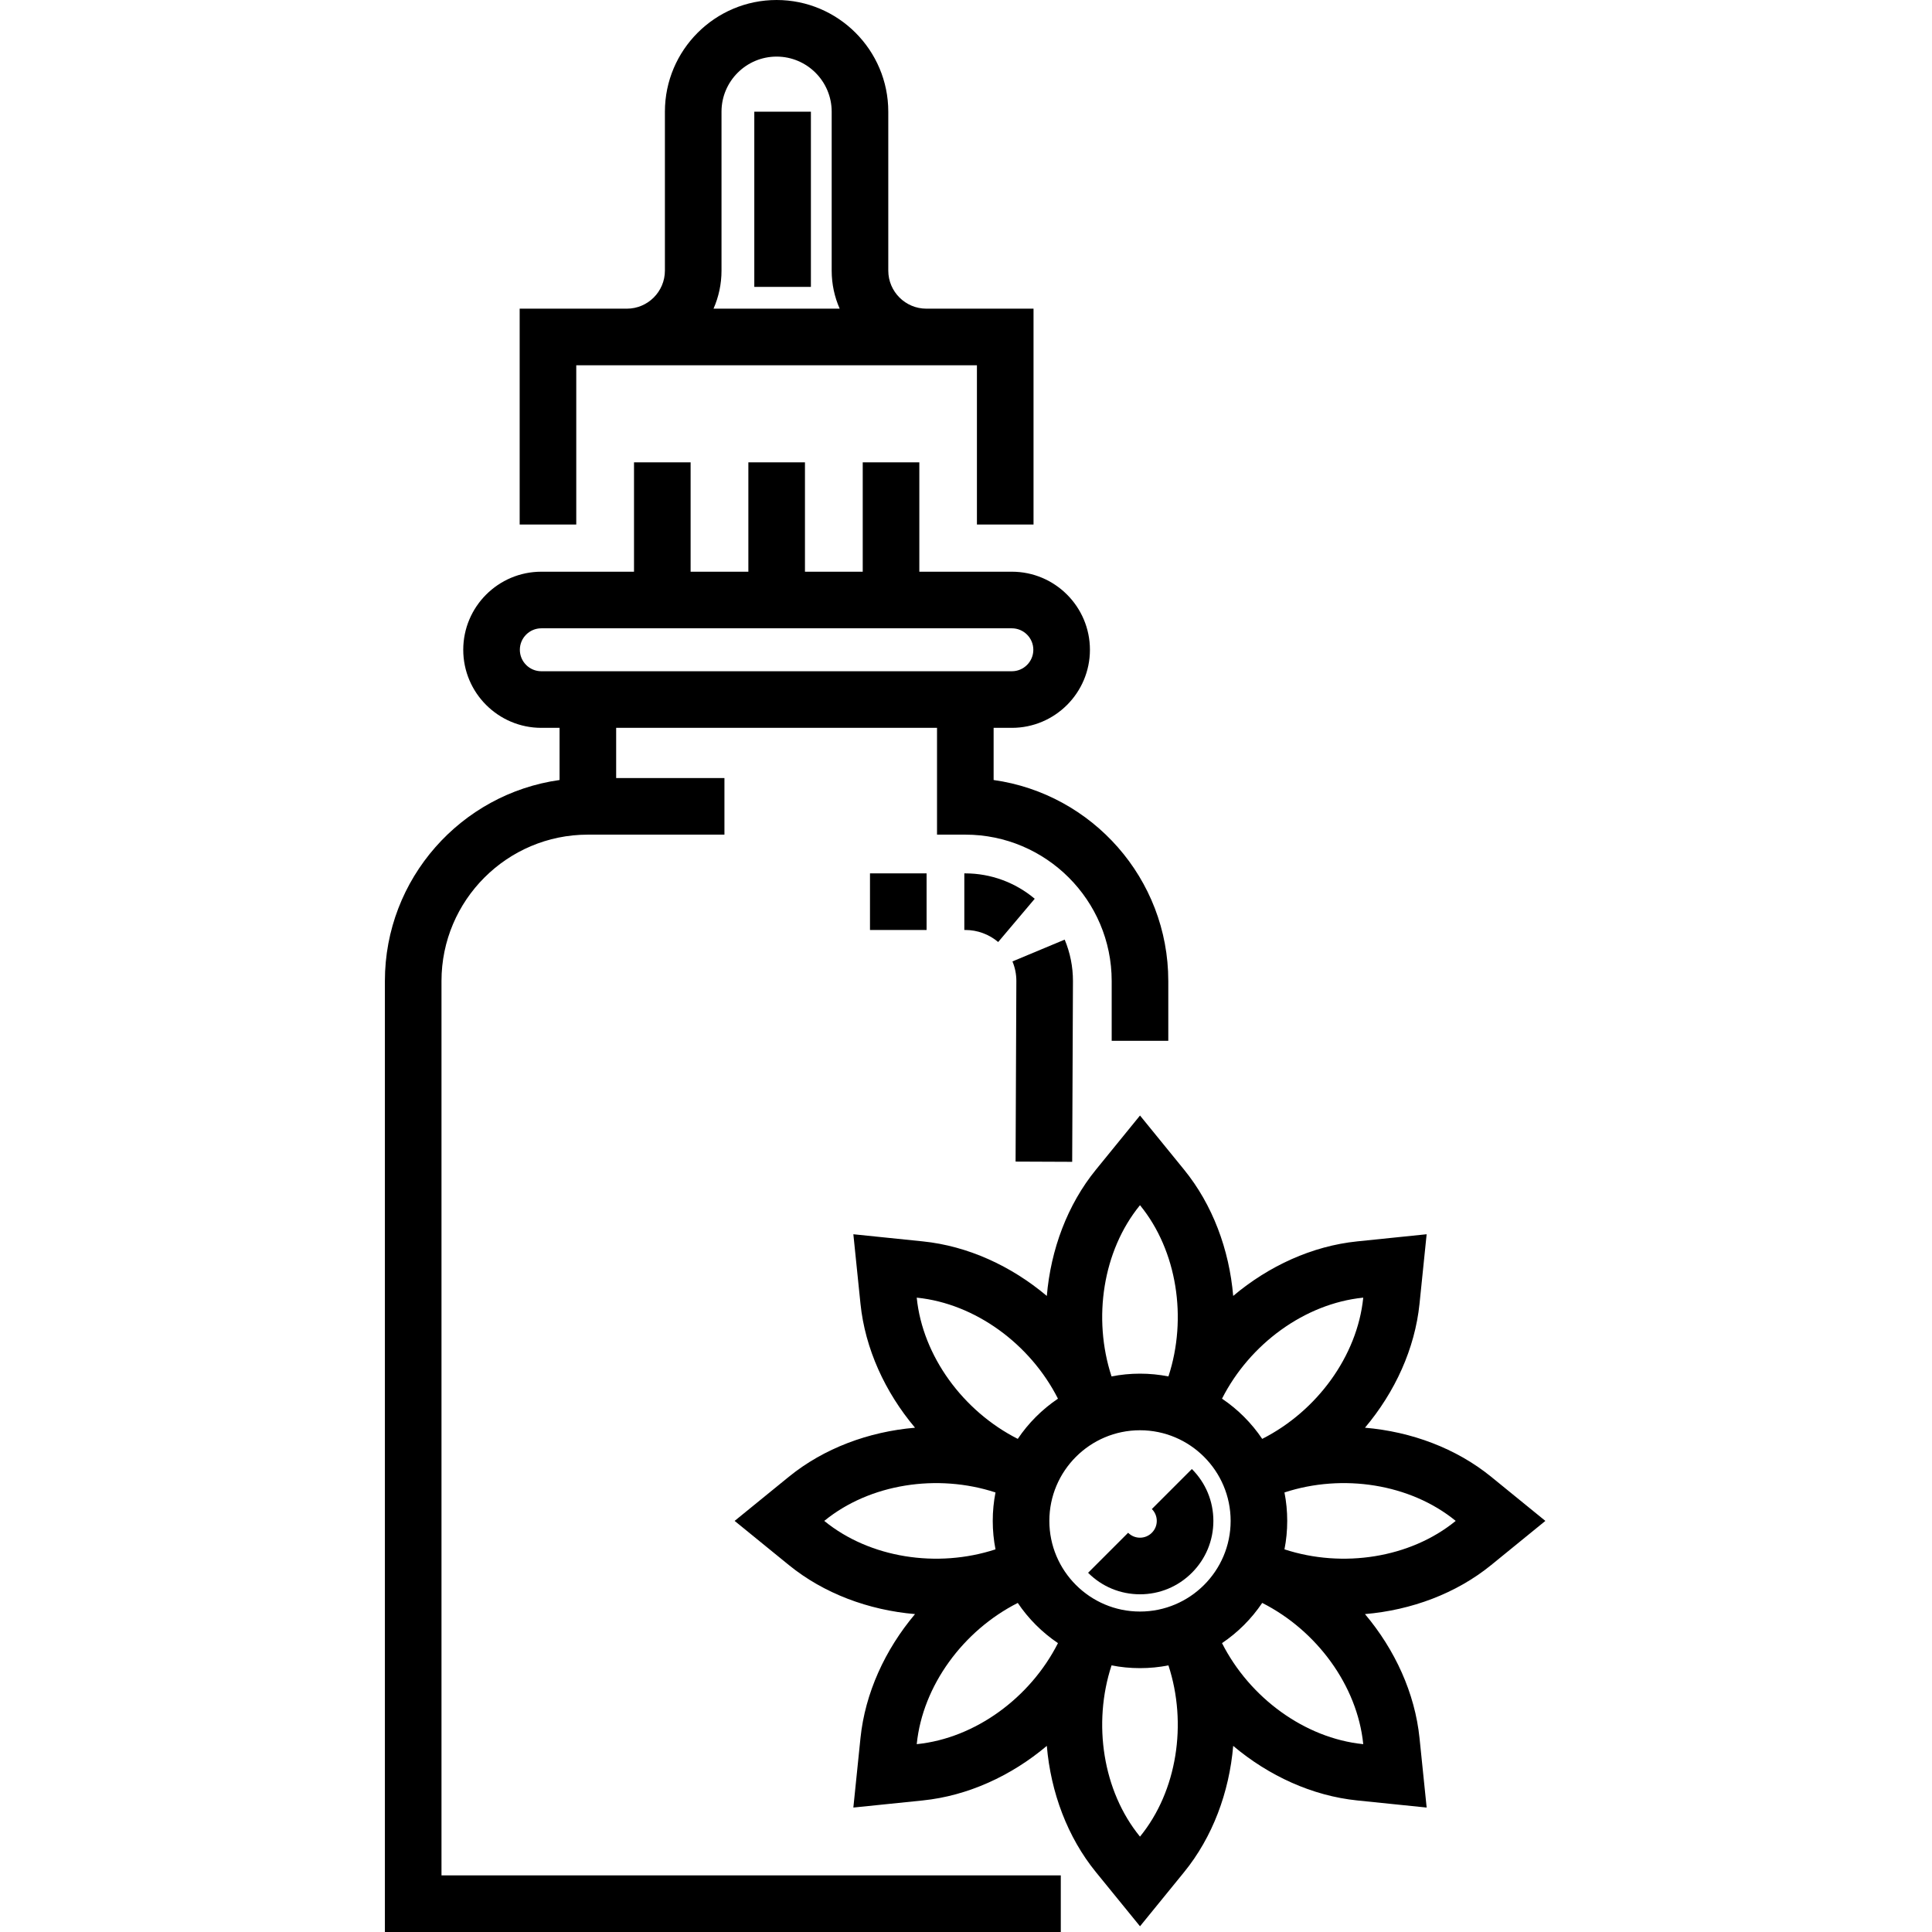 <svg height="512pt" viewBox="-102 0 512 512" width="512pt" xmlns="http://www.w3.org/2000/svg"><path d="m50.715 96.801h106.18v42.207h15v-57.207h-28.402c-5.562 0-10.09-4.527-10.09-10.09v-42.113c0-16.32-13.277-29.598-29.598-29.598-16.32 0-29.598 13.277-29.598 29.598v42.113c0 5.562-4.527 10.09-10.09 10.09h-28.402v57.207h15zm38.492-25.09v-42.113c0-8.047 6.551-14.598 14.598-14.598 8.051 0 14.598 6.551 14.598 14.598v42.113c0 3.59.758 7 2.121 10.09h-33.434c1.359-3.09 2.117-6.5 2.117-10.09zm0 0"/><path d="m307.539 403.055-14.359-11.688c-9.273-7.547-21.148-11.961-33.449-13.008 7.957-9.438 13.238-20.957 14.457-32.852l1.887-18.418-18.418 1.891c-11.895 1.219-23.41 6.496-32.848 14.453-1.051-12.301-5.461-24.176-13.008-33.449l-11.688-14.359-11.688 14.359c-7.551 9.273-11.961 21.152-13.008 33.453-9.441-7.961-20.957-13.238-32.852-14.457l-18.418-1.891 1.887 18.418c1.223 11.895 6.5 23.414 14.457 32.852-12.301 1.047-24.176 5.461-33.449 13.008l-14.359 11.688 14.359 11.688c9.273 7.551 21.148 11.961 33.449 13.008-7.957 9.441-13.234 20.957-14.457 32.852l-1.887 18.418 18.418-1.887c11.895-1.223 23.414-6.5 32.852-14.457 1.047 12.301 5.461 24.176 13.008 33.453l11.688 14.355 11.688-14.355c7.551-9.273 11.961-21.152 13.008-33.453 9.438 7.957 20.957 13.234 32.852 14.457l18.418 1.887-1.891-18.418c-1.219-11.895-6.496-23.41-14.457-32.852 12.301-1.047 24.18-5.457 33.453-13.004zm-48.352-59.156.086-.008-.008.086c-1.582 15.395-12.262 29.996-26.766 37.34-2.828-4.203-6.453-7.824-10.652-10.656 7.344-14.5 21.941-25.184 37.34-26.762zm-59.078 83.176c-13.246 0-24.02-10.773-24.02-24.02 0-13.246 10.773-24.023 24.02-24.023s24.023 10.777 24.023 24.023c0 13.246-10.777 24.02-24.023 24.02zm-.055-107.621.055-.066.055.066c9.77 11.996 12.539 29.867 7.484 45.312-2.441-.48-4.961-.734-7.539-.734s-5.098.254-7.539.734c-5.055-15.445-2.281-33.316 7.484-45.312zm-59.023 24.445c15.398 1.578 29.996 12.262 37.34 26.766-4.199 2.828-7.824 6.449-10.652 10.652-14.5-7.344-25.184-21.945-26.766-37.34l-.008-.086zm-24.59 59.156.066-.055c12-9.766 29.871-12.539 45.312-7.484-.48 2.441-.73 4.961-.73 7.539 0 2.578.25 5.098.73 7.539-15.441 5.055-33.312 2.281-45.312-7.484zm24.59 59.156-.086.008.008-.086c1.582-15.398 12.266-29.996 26.766-37.34 2.828 4.199 6.453 7.824 10.652 10.652-7.344 14.5-21.941 25.184-37.34 26.766zm59.133 24.445-.055.066-.055-.066c-9.77-12-12.539-29.871-7.484-45.312 2.441.48 4.961.73 7.539.73s5.098-.25 7.539-.73c5.055 15.441 2.285 33.316-7.484 45.312zm59.023-24.445c-15.398-1.582-29.996-12.266-37.34-26.766 4.199-2.828 7.824-6.453 10.652-10.656 14.504 7.344 25.188 21.945 26.766 37.34l.008.09zm24.523-59.102c-12 9.766-29.871 12.539-45.312 7.484.48-2.441.73-4.961.73-7.539 0-2.578-.25-5.098-.73-7.539 15.441-5.055 33.312-2.281 45.312 7.484l.066.055zm0 0"/><path d="m15 259.977c0-21.387 17.398-38.789 38.789-38.789h36.195v-15h-28.695v-13.301h85.031v28.301h7.5c21.391 0 38.789 17.402 38.789 38.789v15.848h15v-15.848c0-27.113-20.168-49.605-46.289-53.266v-13.824h4.832c11.41 0 20.691-9.281 20.691-20.688 0-11.41-9.281-20.691-20.691-20.691h-24.52v-28.988h-15v28.988h-15.309v-28.988h-15v28.988h-15.305v-28.988h-15v28.988h-24.562c-11.41 0-20.691 9.281-20.691 20.691 0 11.406 9.281 20.688 20.691 20.688h4.832v13.824c-26.121 3.656-46.289 26.152-46.289 53.266v252.023h179.121v-15h-164.121zm26.457-82.09c-3.141 0-5.691-2.551-5.691-5.688s2.555-5.691 5.691-5.691h124.695c3.137 0 5.691 2.555 5.691 5.691s-2.555 5.688-5.691 5.688zm0 0"/><path d="m200.109 422.504c-5.195 0-10.078-2.023-13.75-5.699l10.605-10.605c.84.84 1.957 1.305 3.145 1.305s2.305-.465 3.145-1.305c.84-.84 1.305-1.957 1.305-3.145s-.465-2.305-1.305-3.145l10.605-10.605c3.676 3.672 5.699 8.555 5.699 13.75 0 5.195-2.023 10.078-5.699 13.75-3.672 3.676-8.555 5.699-13.75 5.699zm0 0"/><path d="m182.141 307.895-15-.062.203-47.887c0-1.77-.348-3.516-1.035-5.156l13.844-5.781c1.453 3.484 2.191 7.176 2.191 10.969zm-19.613-58.25c-2.434-2.059-5.523-3.191-8.707-3.191h-.266v-15h.266c6.719 0 13.25 2.395 18.391 6.73zm-18.973-3.191h-15v-15h15zm0 0"/><path d="m97.898 29.598h15v46.43h-15zm0 0"/></svg>